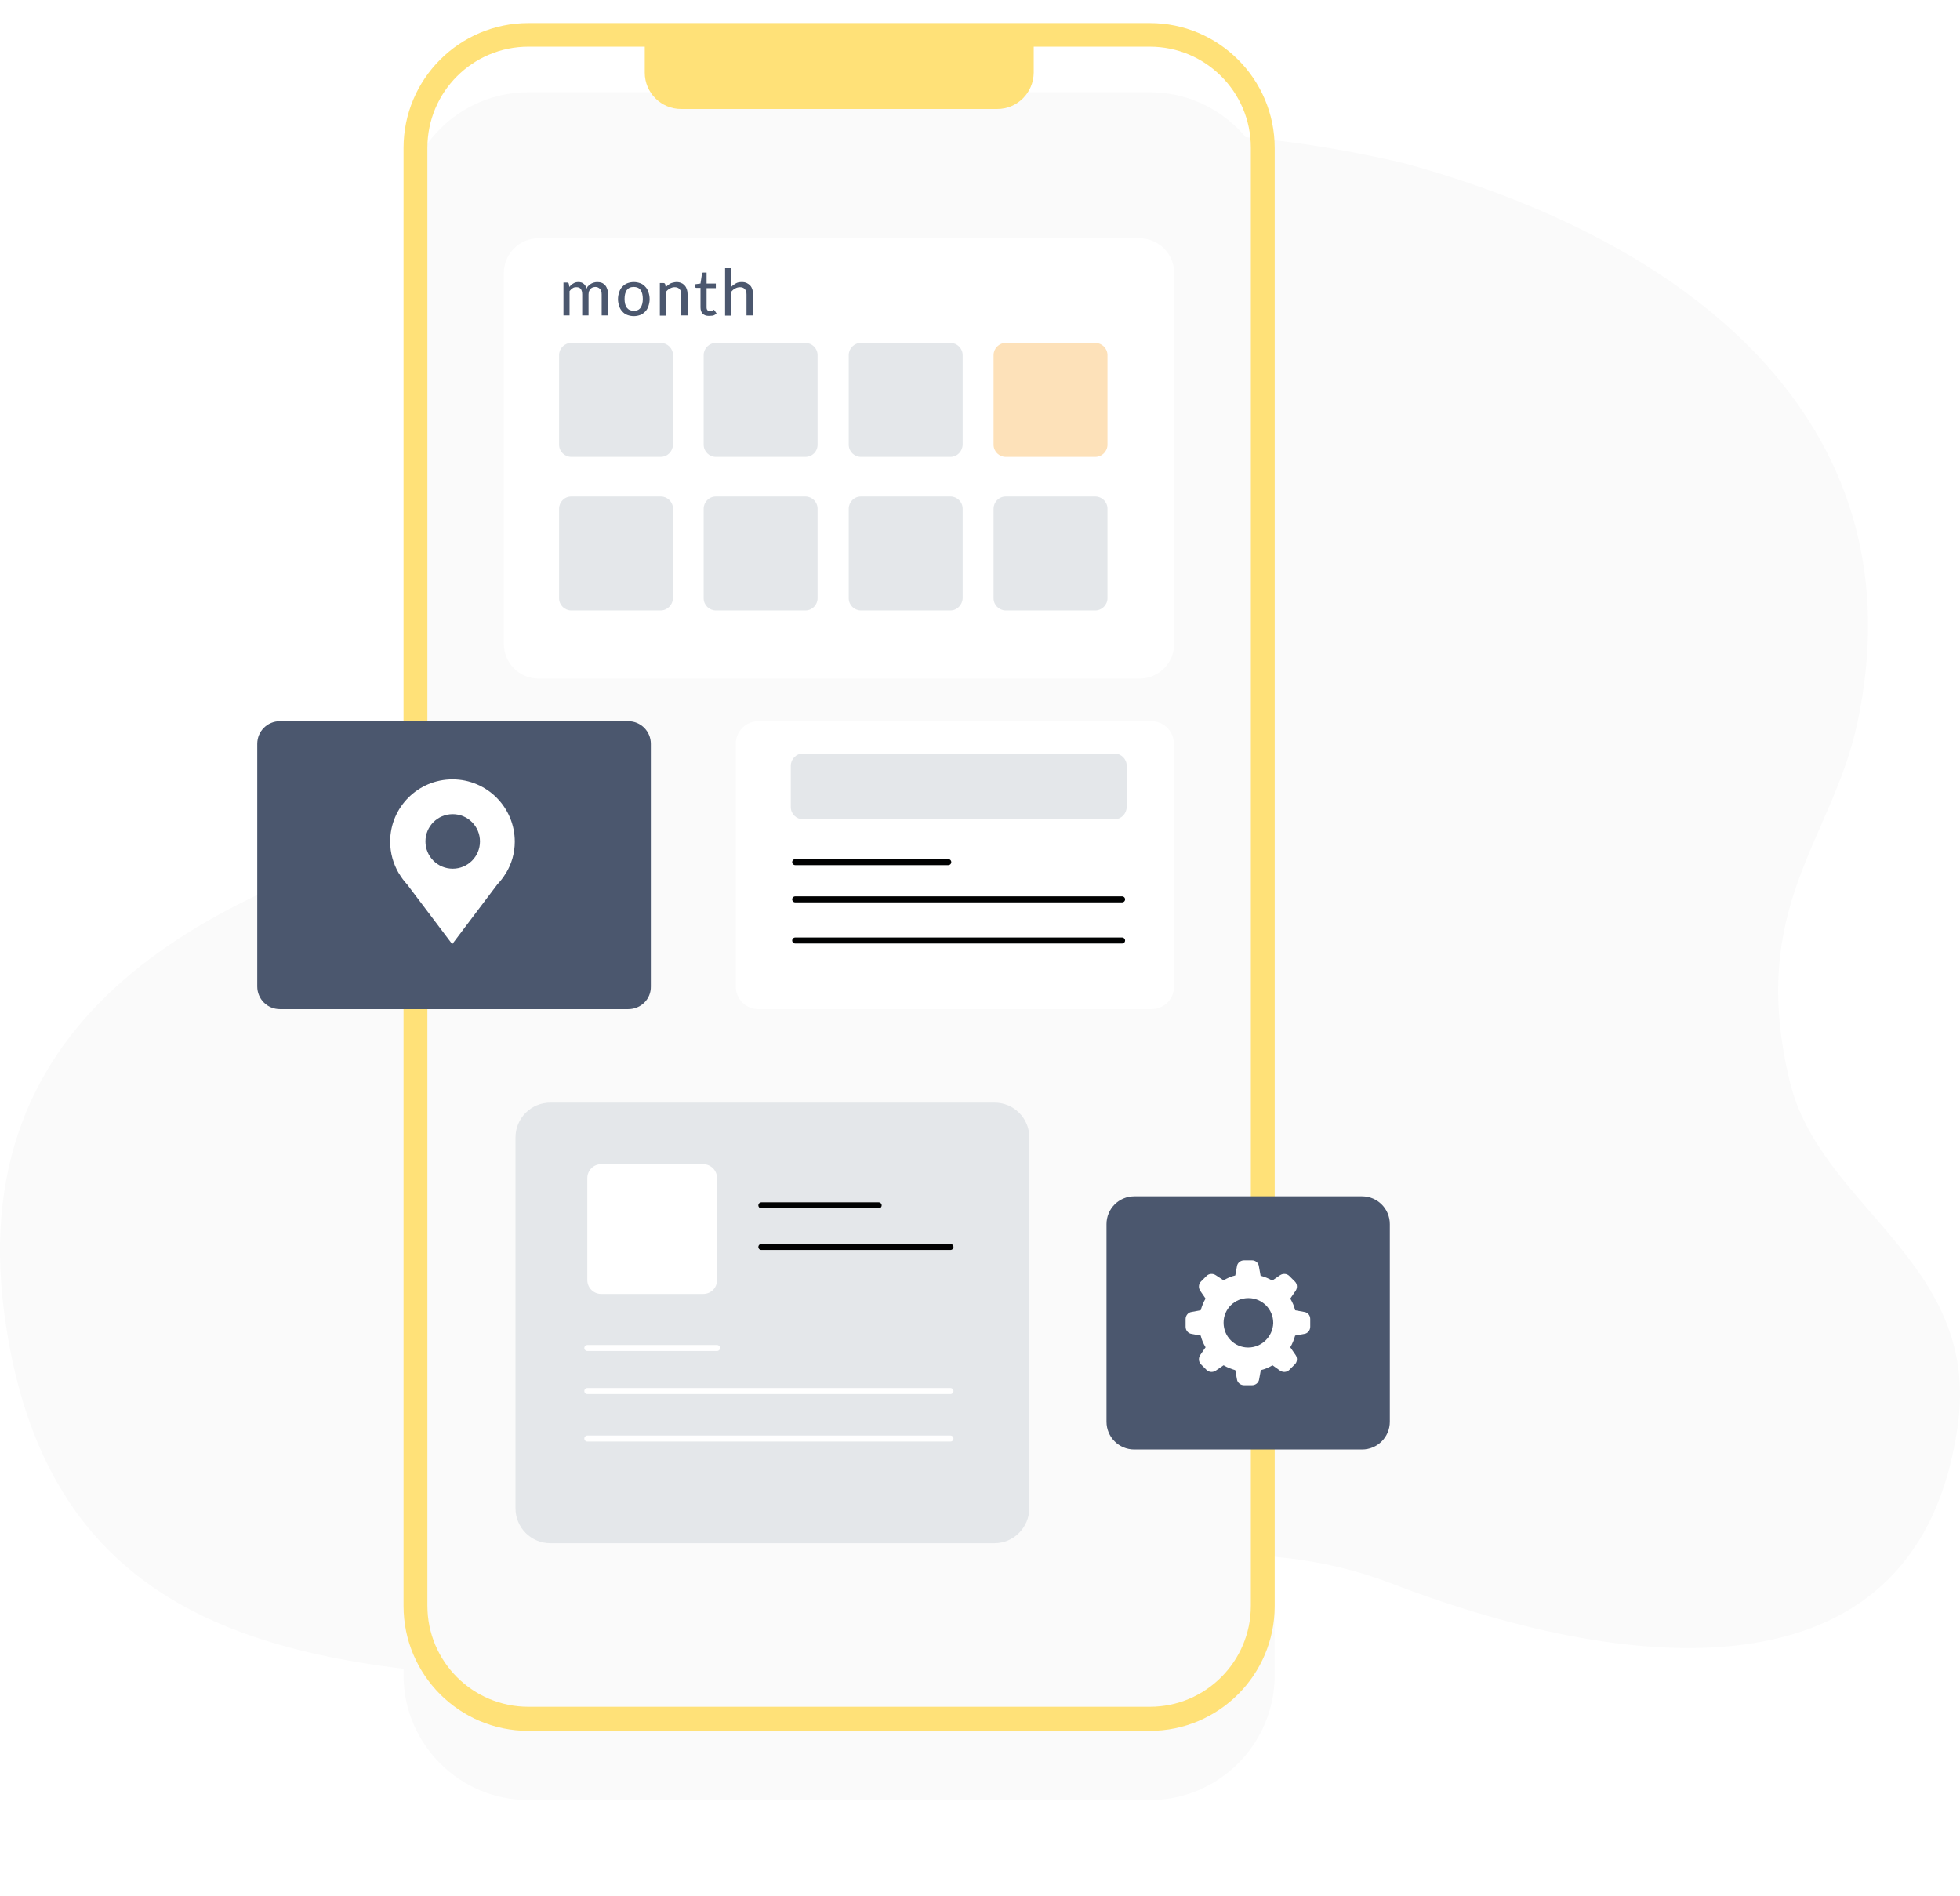 <svg width="425" height="411" viewBox="0 0 425 411" fill="none" xmlns="http://www.w3.org/2000/svg">
<path d="M304.667 35.439C236.787 19.404 181.302 33.515 164.516 75.56C147.693 117.732 161.528 160.707 100.583 178.057C50.631 191.88 -7.99 216.253 0.901 284.531C9.349 349.314 55.206 361.244 113.937 363.874C176.432 366.696 243.427 320.9 301.605 343.253C355.615 364.002 416.56 368.621 424.565 308.649C429.251 273.531 394.646 261.793 388.08 234.437C378.967 196.53 397.192 182.323 402.689 156.987C416.302 94.032 369.744 53.303 304.667 35.439Z" fill="#FAFAFA"/>
<g filter="url(#filter0_d)">
<path d="M249.326 375.26H114.579C99.642 375.26 87.503 363.122 87.503 348.187V32.073C87.503 17.138 99.642 5 114.579 5H249.326C264.262 5 276.401 17.138 276.401 32.073V348.187C276.401 363.122 264.262 375.26 249.326 375.26Z" fill="#FAFAFA"/>
</g>
<path d="M249.326 10.119C261.412 10.119 271.229 19.935 271.229 32.02V348.134C271.229 360.219 261.412 370.035 249.326 370.035H114.579C102.492 370.035 92.675 360.219 92.675 348.134V32.02C92.675 19.935 102.492 10.119 114.579 10.119H249.326ZM249.326 5H114.579C99.642 5 87.503 17.138 87.503 32.073V348.187C87.503 363.122 99.642 375.26 114.579 375.26H249.326C264.262 375.26 276.401 363.122 276.401 348.187V32.073C276.401 17.138 264.262 5 249.326 5Z" fill="#FFE178"/>
<path d="M216.233 23.629H147.672C143.344 23.629 139.807 20.093 139.807 15.766V5.95H224.15V15.766C224.097 20.093 220.613 23.629 216.233 23.629Z" fill="#FFE178"/>
<path d="M215.652 334.572H119.329C115.159 334.572 111.781 331.194 111.781 327.025V246.598C111.781 242.429 115.159 239.051 119.329 239.051H215.652C219.822 239.051 223.199 242.429 223.199 246.598V327.025C223.147 331.194 219.769 334.572 215.652 334.572Z" fill="#E4E7EA"/>
<path d="M152.475 280.531H130.36C128.724 280.531 127.352 279.212 127.352 277.523V255.411C127.352 253.775 128.671 252.403 130.36 252.403H152.475C154.111 252.403 155.483 253.722 155.483 255.411V277.523C155.483 279.212 154.164 280.531 152.475 280.531Z" fill="white"/>
<path d="M165.089 261.322H190.529" stroke="#010202" stroke-width="1.3" stroke-miterlimit="10" stroke-linecap="round" stroke-linejoin="round"/>
<path d="M165.089 270.346H206.099" stroke="#010202" stroke-width="1.3" stroke-miterlimit="10" stroke-linecap="round" stroke-linejoin="round"/>
<path d="M127.352 292.247H155.483" stroke="white" stroke-width="1.3" stroke-miterlimit="10" stroke-linecap="round" stroke-linejoin="round"/>
<path d="M127.352 301.588H206.099" stroke="white" stroke-width="1.3" stroke-miterlimit="10" stroke-linecap="round" stroke-linejoin="round"/>
<path d="M127.352 311.879H206.099" stroke="white" stroke-width="1.3" stroke-miterlimit="10" stroke-linecap="round" stroke-linejoin="round"/>
<path d="M136.219 218.786H60.691C57.946 218.786 55.782 216.569 55.782 213.878V161.263C55.782 158.519 57.999 156.355 60.691 156.355H136.219C138.963 156.355 141.127 158.571 141.127 161.263V213.878C141.18 216.622 138.963 218.786 136.219 218.786Z" fill="#4B576E"/>
<path d="M111.623 182.478C111.623 175.037 105.606 168.968 98.112 168.968C90.67 168.968 84.6 174.984 84.6 182.478C84.6 184.958 85.286 187.28 86.447 189.286L86.5 189.338C87.028 190.235 87.608 191.027 88.295 191.766L98.059 204.695L107.823 191.766C108.509 191.027 109.143 190.235 109.67 189.338L109.723 189.286C110.937 187.28 111.623 184.958 111.623 182.478ZM98.164 188.336C94.892 188.336 92.253 185.697 92.253 182.425C92.253 179.153 94.892 176.514 98.164 176.514C101.437 176.514 104.076 179.153 104.076 182.425C104.076 185.697 101.437 188.336 98.164 188.336Z" fill="white"/>
<path d="M247.056 147.119H116.796C112.626 147.119 109.248 143.742 109.248 139.573V59.199C109.248 55.029 112.626 51.652 116.796 51.652H247.056C251.226 51.652 254.604 55.029 254.604 59.199V139.625C254.604 143.742 251.226 147.119 247.056 147.119Z" fill="white"/>
<path d="M143.238 99.043H123.868C122.443 99.043 121.229 97.882 121.229 96.404V76.983C121.229 75.558 122.39 74.345 123.868 74.345H143.291C144.716 74.345 145.93 75.506 145.93 76.983V96.404C145.877 97.882 144.716 99.043 143.238 99.043Z" fill="#E4E7EA"/>
<path d="M174.642 99.043H155.219C153.794 99.043 152.58 97.882 152.58 96.404V76.983C152.58 75.558 153.741 74.345 155.219 74.345H174.642C176.067 74.345 177.281 75.506 177.281 76.983V96.404C177.281 97.882 176.12 99.043 174.642 99.043Z" fill="#E4E7EA"/>
<path d="M206.099 99.043H186.676C185.251 99.043 184.037 97.882 184.037 96.404V76.983C184.037 75.558 185.198 74.345 186.676 74.345H206.099C207.524 74.345 208.738 75.506 208.738 76.983V96.404C208.685 97.882 207.524 99.043 206.099 99.043Z" fill="#E4E7EA"/>
<path d="M237.503 99.043H218.08C216.655 99.043 215.441 97.882 215.441 96.404V76.983C215.441 75.558 216.602 74.345 218.08 74.345H237.503C238.928 74.345 240.142 75.506 240.142 76.983V96.404C240.142 97.882 238.928 99.043 237.503 99.043Z" fill="#FDE1B9"/>
<path d="M143.238 132.343H123.868C122.443 132.343 121.229 131.182 121.229 129.704V110.283C121.229 108.859 122.39 107.645 123.868 107.645H143.291C144.716 107.645 145.93 108.806 145.93 110.283V129.704C145.877 131.129 144.716 132.343 143.238 132.343Z" fill="#E4E7EA"/>
<path d="M174.642 132.343H155.219C153.794 132.343 152.58 131.182 152.58 129.704V110.283C152.58 108.859 153.741 107.645 155.219 107.645H174.642C176.067 107.645 177.281 108.806 177.281 110.283V129.704C177.281 131.129 176.12 132.343 174.642 132.343Z" fill="#E4E7EA"/>
<path d="M206.099 132.343H186.676C185.251 132.343 184.037 131.182 184.037 129.704V110.283C184.037 108.859 185.198 107.645 186.676 107.645H206.099C207.524 107.645 208.738 108.806 208.738 110.283V129.704C208.685 131.129 207.524 132.343 206.099 132.343Z" fill="#E4E7EA"/>
<path d="M237.503 132.343H218.08C216.655 132.343 215.441 131.182 215.441 129.704V110.283C215.441 108.859 216.602 107.645 218.08 107.645H237.503C238.928 107.645 240.142 108.806 240.142 110.283V129.704C240.142 131.129 238.928 132.343 237.503 132.343Z" fill="#E4E7EA"/>
<path d="M122.179 68.328V61.257H122.971C123.182 61.257 123.287 61.362 123.34 61.52L123.446 62.207C123.71 61.89 123.974 61.626 124.29 61.468C124.607 61.257 124.976 61.151 125.399 61.151C125.874 61.151 126.243 61.257 126.56 61.52C126.876 61.784 127.088 62.154 127.193 62.576C127.299 62.312 127.404 62.101 127.615 61.943C127.827 61.784 127.985 61.626 128.143 61.52C128.354 61.415 128.565 61.309 128.777 61.257C128.988 61.204 129.252 61.151 129.463 61.151C129.832 61.151 130.202 61.204 130.465 61.309C130.782 61.415 130.993 61.626 131.204 61.837C131.416 62.048 131.574 62.365 131.679 62.682C131.785 62.998 131.838 63.42 131.838 63.843V68.381H130.465V63.843C130.465 63.315 130.36 62.893 130.096 62.629C129.832 62.365 129.515 62.207 129.093 62.207C128.882 62.207 128.724 62.259 128.513 62.312C128.354 62.365 128.196 62.471 128.038 62.629C127.879 62.787 127.827 62.945 127.721 63.157C127.668 63.368 127.615 63.579 127.615 63.843V68.381H126.243V63.843C126.243 63.315 126.138 62.893 125.926 62.629C125.715 62.365 125.399 62.259 124.976 62.259C124.66 62.259 124.396 62.312 124.185 62.471C123.921 62.629 123.71 62.84 123.499 63.104V68.381H122.179V68.328Z" fill="#4B576E"/>
<path d="M137.432 61.151C137.96 61.151 138.435 61.257 138.857 61.415C139.28 61.573 139.649 61.837 139.913 62.154C140.23 62.47 140.441 62.84 140.599 63.315C140.758 63.79 140.863 64.265 140.863 64.845C140.863 65.426 140.758 65.901 140.599 66.376C140.441 66.851 140.23 67.22 139.913 67.537C139.596 67.853 139.28 68.117 138.857 68.276C138.435 68.434 137.96 68.539 137.432 68.539C136.905 68.539 136.43 68.434 136.007 68.276C135.585 68.117 135.216 67.853 134.952 67.537C134.635 67.22 134.424 66.851 134.266 66.376C134.107 65.901 134.002 65.426 134.002 64.845C134.002 64.265 134.107 63.79 134.266 63.315C134.424 62.84 134.635 62.47 134.952 62.154C135.268 61.837 135.585 61.573 136.007 61.415C136.43 61.257 136.905 61.151 137.432 61.151ZM137.432 67.378C138.119 67.378 138.594 67.167 138.91 66.692C139.227 66.217 139.385 65.584 139.385 64.793C139.385 64.001 139.227 63.315 138.91 62.893C138.594 62.418 138.066 62.207 137.432 62.207C136.746 62.207 136.271 62.418 135.902 62.893C135.585 63.368 135.427 64.001 135.427 64.793C135.427 65.584 135.585 66.27 135.902 66.692C136.271 67.167 136.746 67.378 137.432 67.378Z" fill="#4B576E"/>
<path d="M144.347 62.259C144.505 62.101 144.663 61.943 144.822 61.837C144.98 61.679 145.191 61.573 145.349 61.468C145.56 61.362 145.719 61.309 145.983 61.257C146.247 61.204 146.405 61.151 146.669 61.151C147.038 61.151 147.408 61.204 147.724 61.362C148.041 61.468 148.252 61.679 148.463 61.89C148.674 62.101 148.833 62.418 148.938 62.734C149.044 63.051 149.097 63.42 149.097 63.843V68.381H147.724V63.843C147.724 63.315 147.619 62.945 147.355 62.681C147.144 62.418 146.774 62.259 146.299 62.259C145.93 62.259 145.613 62.365 145.297 62.523C144.98 62.681 144.716 62.893 144.452 63.209V68.434H143.08V61.362H143.872C144.083 61.362 144.188 61.468 144.241 61.626L144.347 62.259Z" fill="#4B576E"/>
<path d="M153.689 68.486C153.108 68.486 152.686 68.328 152.369 68.011C152.052 67.695 151.894 67.22 151.894 66.639V62.417H151.05C150.997 62.417 150.891 62.417 150.838 62.364C150.786 62.312 150.733 62.259 150.733 62.153V61.626L151.894 61.467L152.211 59.356C152.211 59.304 152.264 59.198 152.316 59.145C152.369 59.093 152.422 59.093 152.527 59.093H153.214V61.467H155.219V62.47H153.214V66.639C153.214 66.903 153.266 67.114 153.425 67.272C153.583 67.431 153.741 67.484 153.952 67.484C154.058 67.484 154.164 67.484 154.269 67.431C154.375 67.378 154.428 67.378 154.48 67.325C154.533 67.272 154.586 67.272 154.639 67.22C154.691 67.167 154.744 67.167 154.744 67.167C154.797 67.167 154.85 67.167 154.85 67.22C154.85 67.22 154.903 67.272 154.955 67.325L155.378 67.959C155.166 68.17 154.903 68.328 154.586 68.433C154.375 68.433 154.058 68.486 153.689 68.486Z" fill="#4B576E"/>
<path d="M158.597 62.154C158.914 61.837 159.23 61.626 159.6 61.415C159.969 61.204 160.392 61.151 160.867 61.151C161.236 61.151 161.605 61.204 161.922 61.362C162.239 61.52 162.45 61.679 162.661 61.89C162.872 62.101 163.03 62.418 163.136 62.734C163.242 63.051 163.294 63.42 163.294 63.843V68.381H161.869V63.843C161.869 63.315 161.764 62.945 161.5 62.681C161.289 62.418 160.919 62.259 160.444 62.259C160.075 62.259 159.758 62.365 159.441 62.523C159.125 62.681 158.861 62.893 158.597 63.209V68.434H157.225V58.143H158.597V62.154Z" fill="#4B576E"/>
<path d="M249.642 218.786H164.456C161.711 218.786 159.547 216.569 159.547 213.878V161.263C159.547 158.519 161.764 156.355 164.456 156.355H249.642C252.387 156.355 254.551 158.571 254.551 161.263V213.878C254.604 216.622 252.387 218.786 249.642 218.786Z" fill="white"/>
<path d="M241.672 177.623H174.114C172.689 177.623 171.475 176.462 171.475 174.984V166.013C171.475 164.588 172.636 163.374 174.114 163.374H241.672C243.097 163.374 244.311 164.535 244.311 166.013V174.984C244.259 176.462 243.097 177.623 241.672 177.623Z" fill="#E4E7EA"/>
<path d="M172.425 186.911H205.624" stroke="#010202" stroke-width="1.3" stroke-miterlimit="10" stroke-linecap="round" stroke-linejoin="round"/>
<path d="M172.425 194.985H243.309" stroke="#010202" stroke-width="1.3" stroke-miterlimit="10" stroke-linecap="round" stroke-linejoin="round"/>
<path d="M172.425 203.904H243.309" stroke="#010202" stroke-width="1.3" stroke-miterlimit="10" stroke-linecap="round" stroke-linejoin="round"/>
<path d="M295.349 314.254H245.948C242.622 314.254 239.931 311.562 239.931 308.238V265.385C239.931 262.061 242.622 259.369 245.948 259.369H295.349C298.675 259.369 301.366 262.061 301.366 265.385V308.238C301.366 311.562 298.675 314.254 295.349 314.254Z" fill="#4B576E"/>
<path d="M282.841 284.436L280.835 284.067C280.624 283.17 280.254 282.325 279.779 281.534L280.941 279.845C281.363 279.212 281.31 278.367 280.782 277.84L279.568 276.626C279.041 276.098 278.196 276.045 277.563 276.468L275.874 277.629C275.082 277.154 274.238 276.837 273.34 276.573L272.971 274.515C272.865 273.776 272.232 273.248 271.493 273.248H269.751C269.012 273.248 268.326 273.776 268.221 274.515L267.851 276.52C266.954 276.731 266.109 277.101 265.318 277.576L263.629 276.468C262.995 276.045 262.151 276.098 261.623 276.626L260.409 277.84C259.881 278.367 259.829 279.212 260.251 279.845L261.412 281.534C260.937 282.325 260.62 283.17 260.356 284.067L258.351 284.436C257.612 284.542 257.084 285.228 257.084 285.967V287.656C257.084 288.394 257.612 289.081 258.351 289.186L260.356 289.556C260.568 290.453 260.937 291.297 261.412 292.089L260.251 293.777C259.829 294.411 259.881 295.255 260.409 295.783L261.623 296.997C262.151 297.524 262.995 297.577 263.629 297.155L265.318 295.994C266.109 296.469 266.954 296.786 267.851 297.049L268.221 299.055C268.326 299.794 269.012 300.321 269.751 300.321H271.493C272.232 300.321 272.918 299.794 273.024 299.055L273.393 297.049C274.29 296.838 275.135 296.469 275.927 295.994L277.563 297.155C278.196 297.577 279.041 297.524 279.568 296.997L280.782 295.783C281.31 295.255 281.363 294.411 280.941 293.777L279.779 292.089C280.254 291.297 280.571 290.453 280.835 289.556L282.841 289.186C283.58 289.081 284.107 288.394 284.107 287.656V285.967C284.107 285.175 283.58 284.542 282.841 284.436ZM270.649 292.141C267.693 292.141 265.318 289.767 265.318 286.758C265.318 283.803 267.693 281.428 270.701 281.428C273.657 281.428 276.085 283.803 276.085 286.811C276.085 286.811 276.085 286.811 276.085 286.864C275.979 289.767 273.604 292.141 270.649 292.141Z" fill="white"/>
<defs>
<filter id="filter0_d" x="67.503" y="0" width="228.899" height="410.26" filterUnits="userSpaceOnUse" color-interpolation-filters="sRGB">
<feFlood flood-opacity="0" result="BackgroundImageFix"/>
<feColorMatrix in="SourceAlpha" type="matrix" values="0 0 0 0 0 0 0 0 0 0 0 0 0 0 0 0 0 0 127 0"/>
<feOffset dy="15"/>
<feGaussianBlur stdDeviation="10"/>
<feColorMatrix type="matrix" values="0 0 0 0 0 0 0 0 0 0 0 0 0 0 0 0 0 0 0.05 0"/>
<feBlend mode="normal" in2="BackgroundImageFix" result="effect1_dropShadow"/>
<feBlend mode="normal" in="SourceGraphic" in2="effect1_dropShadow" result="shape"/>
</filter>
</defs>
</svg>
